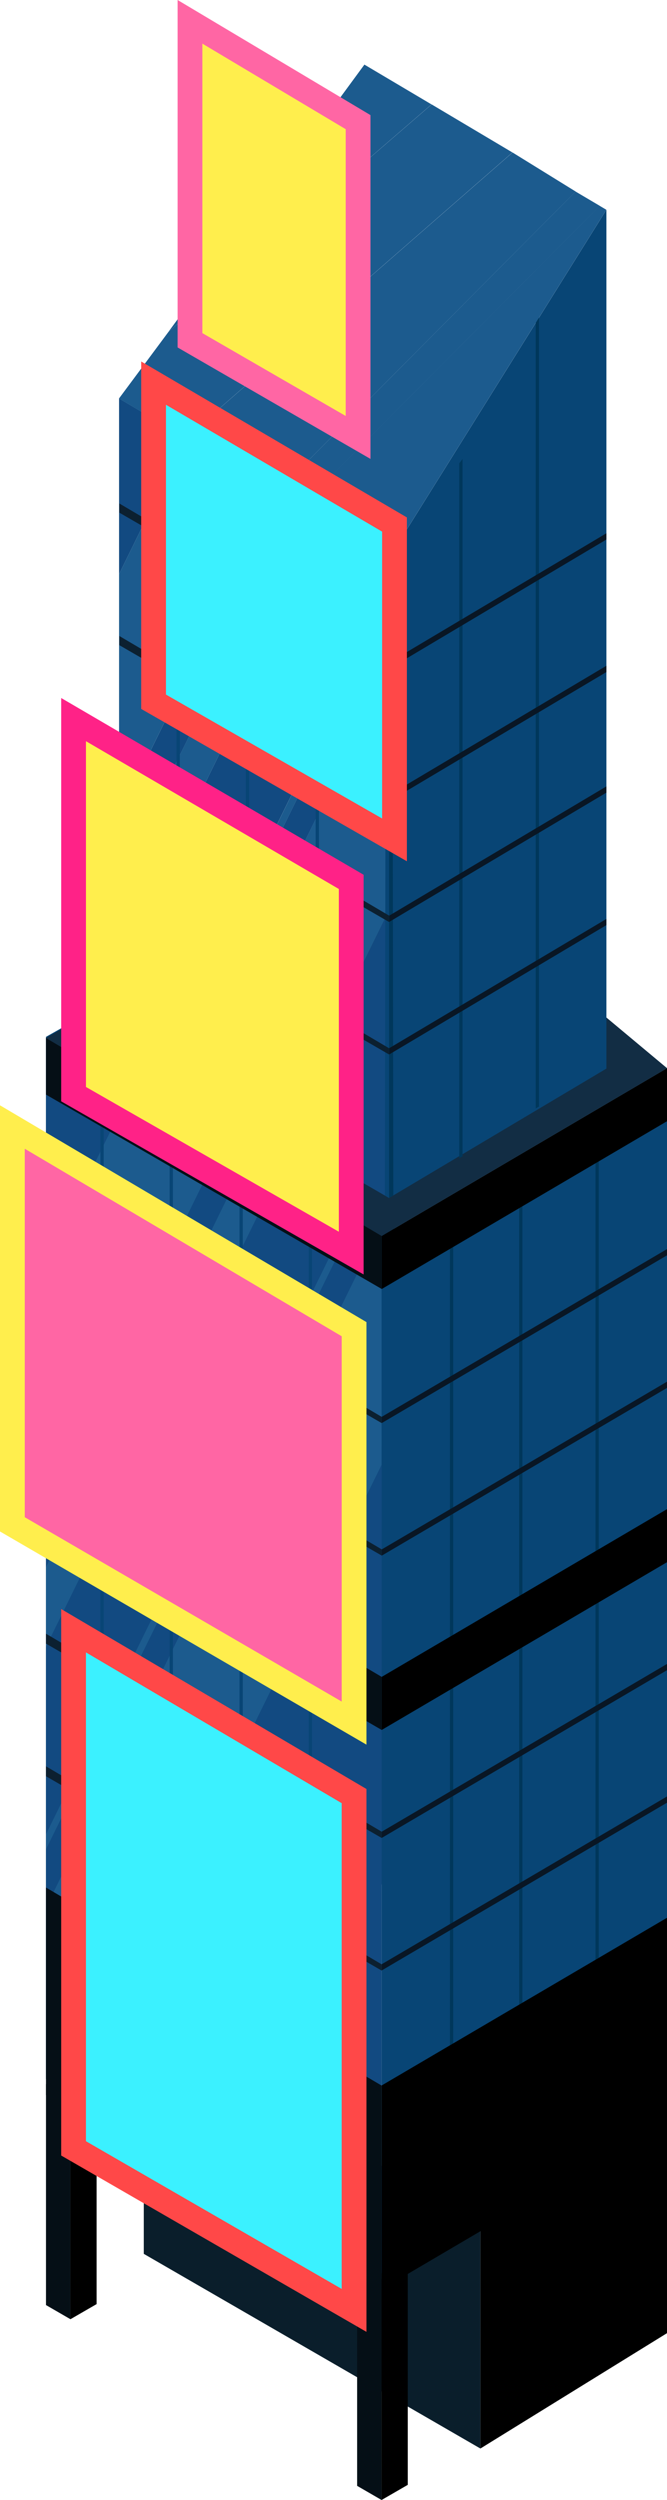 <svg xmlns="http://www.w3.org/2000/svg" width="26.934" height="100.839" viewBox="0 0 26.934 100.839"><defs><style>.a{fill:#0a1e2b;}.b{fill:#050f16;}.c{fill:#084575;}.d{fill:#124a81;}.e{fill:#1c5b8e;}.f{fill:#00375b;}.g{fill:#091624;}.h{fill:#0c2030;}.i{fill:#122d44;}.j,.o{fill:#ffee4d;}.j,.k,.l{stroke-miterlimit:10;}.k,.q{fill:#ff66a4;}.l{fill:#3bf1ff;}.m,.n,.o,.p,.q{stroke:none;}.n{fill:#ff2287;}.p{fill:#ff4848;}</style></defs><g transform="translate(-112.257 -56.227)"><g transform="translate(114.114 58.833)"><path d="M136.422,129.109l-7.537,4.641v9.1l7.537-4.655Z" transform="translate(-111.343 -46.691)"/><path class="a" d="M117.234,126.368l13.593,7.839v9.1l-13.593-7.853Z" transform="translate(-113.285 -47.148)"/><g transform="translate(12.564 88.705)"><path class="b" d="M124.618,134.534v8.917l.986.57V135.1Z" transform="translate(-124.618 -134.492)"/><path d="M126.522,134.5l-1.058.61v8.918l1.058-.611Z" transform="translate(-124.477 -134.498)"/></g><g transform="translate(0 81.416)"><path class="b" d="M113.848,128.286V137.2l.986.57v-8.918Z" transform="translate(-113.848 -128.244)"/><path d="M115.752,128.25l-1.058.61v8.918l1.058-.611Z" transform="translate(-113.708 -128.25)"/></g><path class="c" d="M136.991,93.161l-11.523,6.768v41.839L136.991,135Z" transform="translate(-111.913 -52.68)"/><path class="c" d="M127.905,85.277,113.848,93.21v41.839l14.057-7.933Z" transform="translate(-113.848 -53.993)"/><g transform="translate(0 39.261)"><path class="d" d="M126.327,98.418,113.848,123.8v2.347l13.373-27.2Z" transform="translate(-113.848 -91.065)"/><path class="d" d="M127.251,106.872l-12.484,25.39,12.484,7.22Z" transform="translate(-113.695 -89.657)"/><path class="d" d="M123.209,96.843l-9.361,19.039v7.566l12.246-24.905Z" transform="translate(-113.848 -91.327)"/><path class="d" d="M121,95.727l-7.151,14.544v2.584l8.136-16.548Z" transform="translate(-113.848 -91.513)"/><path class="d" d="M113.848,92.115v9.05l3.45-7.017Z" transform="translate(-113.848 -92.115)"/><path class="e" d="M117.3,93.858l-3.45,7.017v9.707L121,96.038Z" transform="translate(-113.848 -91.825)"/><path class="e" d="M127.4,98.977l-.182-.107-13.373,27.2v6.908l1.072.62,12.484-25.39Z" transform="translate(-113.848 -90.99)"/><path class="e" d="M121.985,96.225l-8.136,16.548v3.212l9.361-19.039Z" transform="translate(-113.848 -91.43)"/><path class="e" d="M126.094,98.3l-12.246,24.905v.611l12.479-25.379Z" transform="translate(-113.848 -91.085)"/></g><g transform="translate(2.198 41.689)"><path class="c" d="M115.864,94.274l-.132-.078v35.4l.132.076Z" transform="translate(-115.732 -94.196)"/><path class="c" d="M118.26,95.954l-.132-.078v35.4l.132.076Z" transform="translate(-115.333 -93.916)"/><path class="c" d="M120.679,97.407l-.132-.078v35.4l.132.076Z" transform="translate(-114.93 -93.674)"/><path class="c" d="M123.075,98.907l-.132-.078v35.4l.132.076Z" transform="translate(-114.531 -93.424)"/></g><g transform="translate(16.312 42.628)"><path class="f" d="M132.87,95.079,133,95v35.4l-.132.076Z" transform="translate(-126.991 -95.001)"/><path class="f" d="M130.227,97.213l.132-.078v35.4l-.132.076Z" transform="translate(-127.432 -94.646)"/><path class="f" d="M127.831,98.713l.132-.078v35.4l-.132.076Z" transform="translate(-127.831 -94.396)"/></g><path d="M136.991,93.161l-11.523,6.768v2.141L136.991,95.3Z" transform="translate(-111.913 -52.68)"/><path class="b" d="M113.848,92.115V94.4l13.556,7.84V100.1Z" transform="translate(-113.848 -52.854)"/><path d="M136.991,108.406l-11.523,6.768v2.141l11.523-6.768Z" transform="translate(-111.913 -50.14)"/><path class="b" d="M113.848,107.36v2.288l13.556,7.84v-2.141Z" transform="translate(-113.848 -50.314)"/><path d="M136.991,122.535,125.468,129.3v8.222l11.523-6.768Z" transform="translate(-111.913 -47.786)"/><path class="b" d="M113.848,121.49v8.369L127.4,137.7v-8.222Z" transform="translate(-113.848 -47.96)"/><path class="g" d="M136.991,99.415l-11.523,6.768v.252l11.523-6.768Z" transform="translate(-111.913 -51.638)"/><path class="h" d="M113.848,98.369v.4l13.556,7.84v-.252Z" transform="translate(-113.848 -51.812)"/><path class="g" d="M136.991,104l-11.523,6.768v.252l11.523-6.768Z" transform="translate(-111.913 -50.875)"/><path class="h" d="M113.848,102.95v.4l13.556,7.84v-.252Z" transform="translate(-113.848 -51.049)"/><path class="g" d="M136.991,113.759l-11.523,6.768v.252l11.523-6.768Z" transform="translate(-111.913 -49.248)"/><path class="h" d="M113.848,112.714v.4l13.556,7.84V120.7Z" transform="translate(-113.848 -49.422)"/><path class="g" d="M136.991,118.341l-11.523,6.768v.252l11.523-6.768Z" transform="translate(-111.913 -48.485)"/><path class="h" d="M113.848,117.3v.4l13.556,7.84v-.252Z" transform="translate(-113.848 -48.659)"/><path class="i" d="M127.905,85.277l-14.057,7.978,13.556,7.987,11.523-6.768Z" transform="translate(-113.848 -53.993)"/><path class="c" d="M134.5,63.479l-8.773,14.039v25.82l8.773-5.216Z" transform="translate(-111.87 -57.625)"/><g transform="translate(2.951 13.469)"><path class="d" d="M127.018,77.366l-9.057,18.421.9.52,8.159-16.593Z" transform="translate(-116.114 -68.78)"/><path class="d" d="M122.779,73.239l-6.4,13.017v2.585l7.386-15.021Z" transform="translate(-116.378 -69.467)"/><path class="d" d="M116.378,70.006v7.082l2.7-5.491Z" transform="translate(-116.378 -70.006)"/><path class="d" d="M127.282,75.706l-2.294-1.351-8.61,17.512V95.22l1.613.933,9.291-18.9Z" transform="translate(-116.378 -69.282)"/><path class="d" d="M126.359,87.7l-4.443,9.036,4.443,2.57Z" transform="translate(-115.456 -67.059)"/><path class="e" d="M119.078,71.37l-2.7,5.491v9.707l6.4-13.017Z" transform="translate(-116.378 -69.779)"/><path class="e" d="M126.89,79.378l-8.159,16.593,3.716,2.149,4.443-9.036Z" transform="translate(-115.986 -68.445)"/><path class="e" d="M123.764,73.736l-7.386,15.021V91.97l8.61-17.512Z" transform="translate(-116.378 -69.385)"/><path class="e" d="M127.052,76.842l-9.291,18.9.234.135,9.057-18.421Z" transform="translate(-116.148 -68.867)"/></g><g transform="translate(5.272 14.836)"><path class="c" d="M118.5,71.256l-.132-.078V97.105l.132.076Z" transform="translate(-118.368 -71.178)"/><path class="c" d="M120.9,72.668l-.132-.078V98.473l.132.076Z" transform="translate(-117.969 -70.943)"/><path class="c" d="M123.315,74.093l-.132-.078V99.868l.132.076Z" transform="translate(-117.565 -70.706)"/><path class="c" d="M125.749,75.524l-.132-.078-.039,25.8.171.1Z" transform="translate(-117.166 -70.467)"/></g><g transform="translate(13.855 9.517)"><path class="f" d="M130.8,66.8l.132-.177V99.131l-.132.076Z" transform="translate(-124.88 -66.619)"/><path class="f" d="M128.154,72.272l.132-.177v28.13l-.132.076Z" transform="translate(-125.32 -65.707)"/><path class="f" d="M125.725,75.535l.132-.151.039,25.872-.171.1Z" transform="translate(-125.725 -65.159)"/></g><g transform="translate(2.951)"><path class="e" d="M129,59.837,118.374,69.01l-2,2.69,2.694,1.588,13.194-11.513Z" transform="translate(-116.378 -58.231)"/><path class="e" d="M133.9,62.849,121.852,74.961l.977.575,12.049-12.11Z" transform="translate(-115.466 -57.729)"/><path class="e" d="M134.817,63.479,123.808,76.2l2.237,1.318Z" transform="translate(-115.141 -57.625)"/><path class="e" d="M131.882,61.5,118.688,73.011l3.691,2.175L134.43,63.074Z" transform="translate(-115.993 -57.955)"/><path class="e" d="M135,63.5l-.266-.157-12.049,12.11,1.3.769,8.271-8.338Z" transform="translate(-115.327 -57.647)"/><path class="e" d="M126,58.461l-7.913,10.779,10.623-9.173Z" transform="translate(-116.093 -58.461)"/></g><g transform="translate(2.963 27.913)"><path class="g" d="M134.5,83.417l-8.773,5.216v.252l8.773-5.216Z" transform="translate(-114.833 -82.216)"/><path class="h" d="M116.388,82.388v.37l10.889,6.3V88.8Z" transform="translate(-116.388 -82.388)"/><path class="g" d="M134.5,88l-8.773,5.216v.252L134.5,88.25Z" transform="translate(-114.833 -81.453)"/><path class="h" d="M116.388,86.969v.37l10.889,6.3v-.252Z" transform="translate(-116.388 -81.625)"/></g><g transform="translate(2.963 17.703)"><path class="g" d="M134.5,74.665l-8.773,5.216v.252l8.773-5.216Z" transform="translate(-114.833 -73.464)"/><path class="h" d="M116.388,73.636v.37l10.889,6.3v-.252Z" transform="translate(-116.388 -73.636)"/><path class="g" d="M134.5,79.246l-8.773,5.216v.252L134.5,79.5Z" transform="translate(-114.833 -72.701)"/><path class="h" d="M116.388,78.217v.37l10.889,6.3v-.252Z" transform="translate(-116.388 -72.872)"/></g></g><g class="j" transform="translate(0.353 4.021)"><path class="m" d="M 126.087 102.752 L 114.875 96.34 L 114.875 81.232 L 126.087 87.778 L 126.087 102.752 Z"/><path class="n" d="M 115.375 82.103 L 115.375 96.05 L 125.587 101.89 L 125.587 88.065 L 115.375 82.103 M 114.375 80.361 L 126.587 87.491 L 126.587 103.613 L 114.375 96.63 L 114.375 80.361 Z"/></g><g class="k" transform="translate(0 6.367)"><path class="m" d="M 126.555 119.364 L 112.757 111.346 L 112.757 95.32 L 126.555 103.475 L 126.555 119.364 Z"/><path class="o" d="M 113.257 96.196 L 113.257 111.059 L 126.055 118.495 L 126.055 103.76 L 113.257 96.196 M 112.257 94.444 L 127.055 103.189 L 127.055 120.233 L 112.257 111.634 L 112.257 94.444 Z"/></g><g class="l" transform="translate(0.353 9.268)"><path class="m" d="M 126.202 140.152 L 114.875 133.616 L 114.875 112.736 L 126.202 119.407 L 126.202 140.152 Z"/><path class="p" d="M 115.375 113.611 L 115.375 133.328 L 125.702 139.286 L 125.702 119.693 L 115.375 113.611 M 114.375 111.862 L 126.702 119.121 L 126.702 141.018 L 114.375 133.905 L 114.375 111.862 Z"/></g><g class="l" transform="translate(0.814 2.082)"><path class="m" d="M 127.373 88.022 L 117.645 82.451 L 117.645 69.599 L 127.373 75.303 L 127.373 88.022 Z"/><path class="p" d="M 118.145 70.472 L 118.145 82.162 L 126.873 87.16 L 126.873 75.589 L 118.145 70.472 M 117.145 68.726 L 127.873 75.016 L 127.873 88.885 L 117.145 82.741 L 117.145 68.726 Z"/></g><g class="j" transform="translate(1.024)"><path class="m" d="M 125.693 73.872 L 118.905 69.953 L 118.905 57.107 L 125.693 61.154 L 125.693 73.872 Z"/><path class="q" d="M 119.405 57.987 L 119.405 69.664 L 125.193 73.006 L 125.193 61.438 L 119.405 57.987 M 118.405 56.227 L 126.193 60.87 L 126.193 74.738 L 118.405 70.242 L 118.405 56.227 Z"/></g></g></svg>